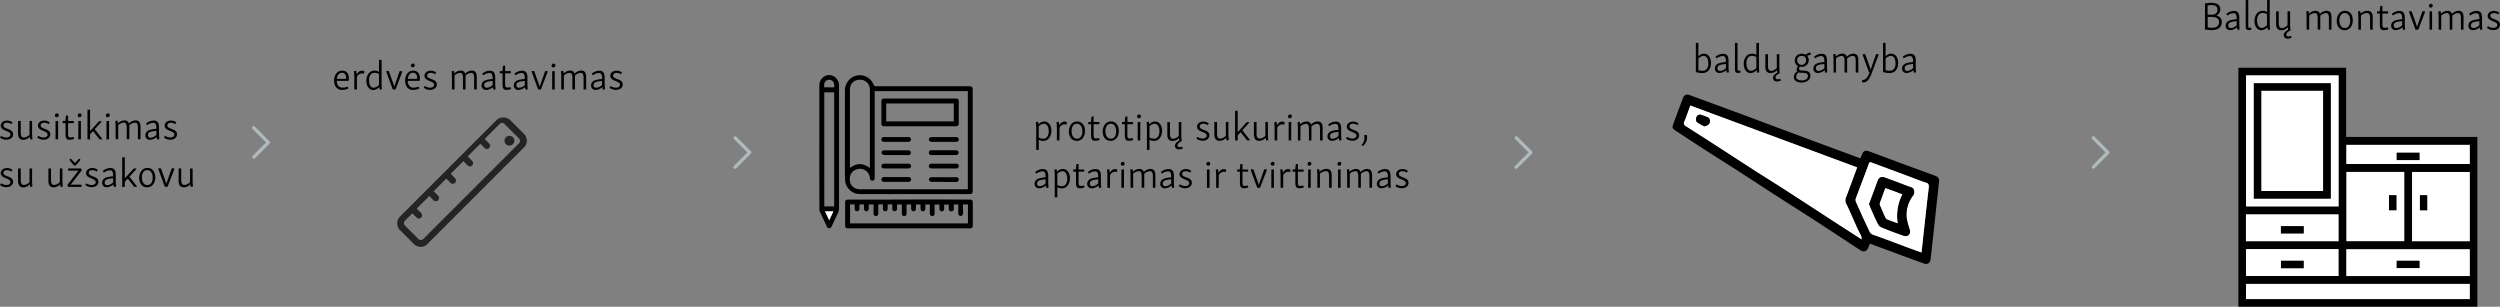 <svg id="Layer_1" data-name="Layer 1" xmlns="http://www.w3.org/2000/svg" viewBox="0 0 1516.82 186.1"><rect x="0" y="0" width="1516.82" height="186.1" fill="#808080" stroke="none"/><defs><style>.cls-1{fill:#fff;}.cls-2{fill:#afbabd;}.cls-3{fill:#262324;}</style></defs><title>prototype</title><path d="M75.81,104.92a5.26,5.26,0,0,1,3.31,1.15l-0.7,1a4.77,4.77,0,0,0-2.62-.84c-1.32,0-2.18.62-2.18,1.61,0,1.15,1.18,1.63,2.45,2.11,1.78,0.65,3.41,1.34,3.41,3.29s-1.68,3.31-4.1,3.31a6.22,6.22,0,0,1-3.84-1.32l0.7-1.08a5.35,5.35,0,0,0,3.1,1.06c1.44,0,2.52-.65,2.52-1.8s-1.42-1.73-2.88-2.33-2.93-1.34-3-3C72,106.1,73.74,104.92,75.81,104.92Z" transform="translate(-71.53 -31.78)"/><path d="M84.11,105.16v7.06c0,2.11.6,3,2,3a5.17,5.17,0,0,0,3.34-1.7v-8.38H91V112c0,1.06,0,1.66.22,4.22l-1.32.19-0.31-1.61a5.43,5.43,0,0,1-3.86,1.85c-2.28,0-3.24-1.46-3.24-3.89v-7.56Z" transform="translate(-71.53 -31.78)"/><path d="M98.39,104.92a5.26,5.26,0,0,1,3.31,1.15l-0.7,1a4.77,4.77,0,0,0-2.62-.84c-1.32,0-2.18.62-2.18,1.61,0,1.15,1.18,1.63,2.45,2.11,1.78,0.65,3.41,1.34,3.41,3.29s-1.68,3.31-4.1,3.31a6.22,6.22,0,0,1-3.84-1.32l0.7-1.08a5.35,5.35,0,0,0,3.1,1.06c1.44,0,2.52-.65,2.52-1.8s-1.42-1.73-2.88-2.33-2.93-1.34-3-3C94.57,106.1,96.33,104.92,98.39,104.92Z" transform="translate(-71.53 -31.78)"/><path d="M106.09,100.6a1,1,0,0,1,1.08,1.1,1.15,1.15,0,0,1-1.2,1.2,1,1,0,0,1-1.1-1.08A1.17,1.17,0,0,1,106.09,100.6Zm0.7,4.56v11.16h-1.56V105.21Z" transform="translate(-71.53 -31.78)"/><path d="M112.84,101.87v3.31h3.46v1.32h-3.46v6.26c0,1.9.31,2.4,1.42,2.4a7.59,7.59,0,0,0,1.85-.29l0.34,1.2a8.28,8.28,0,0,1-2.74.5c-1.73,0-2.42-.86-2.42-3.43v-6.65h-1.7v-1.32h1.61l0.38-3.31h1.27Z" transform="translate(-71.53 -31.78)"/><path d="M119.92,100.6a1,1,0,0,1,1.08,1.1,1.15,1.15,0,0,1-1.2,1.2,1,1,0,0,1-1.1-1.08A1.17,1.17,0,0,1,119.92,100.6Zm0.7,4.56v11.16h-1.56V105.21Z" transform="translate(-71.53 -31.78)"/><path d="M133.26,105.19a2,2,0,0,1-.5.84L129,110.18l4.06,5.21a3,3,0,0,1,.55.94h-1.73l-3.89-5-1.8,1.92v3.12H124.6v-18l1.58,0v12.94l5.47-6h1.61Z" transform="translate(-71.53 -31.78)"/><path d="M137,100.6a1,1,0,0,1,1.08,1.1,1.15,1.15,0,0,1-1.2,1.2,1,1,0,0,1-1.1-1.08A1.17,1.17,0,0,1,137,100.6Zm0.7,4.56v11.16h-1.56V105.21Z" transform="translate(-71.53 -31.78)"/><path d="M142.88,105l0.29,1.63a5.42,5.42,0,0,1,3.86-1.8,2.61,2.61,0,0,1,2.76,1.9,5.51,5.51,0,0,1,4-1.9c2.18,0,3,1.42,3,4v7.46h-1.58v-6.89c0-2.23-.46-3.19-1.85-3.19a5.48,5.48,0,0,0-3.36,1.58c0,0.31,0,.65,0,1v7.46h-1.58v-6.89c0-2.23-.46-3.19-1.82-3.19a5.43,5.43,0,0,0-3.34,1.54v8.54h-1.58v-6.89c0-.84,0-1.82-0.19-4.22Z" transform="translate(-71.53 -31.78)"/><path d="M164.72,104.92c2.33,0,3.29,1.32,3.29,4.25v2.9c0,0.86,0,1.82.19,4.15l-1.32.19-0.31-1.56a6.18,6.18,0,0,1-4,1.73,2.59,2.59,0,0,1-2.83-2.76,3.11,3.11,0,0,1,1.44-2.64c1-.65,2.64-1,5.23-1.25V109.7c0-2.5-.53-3.38-2-3.38a6.65,6.65,0,0,0-3.65,1.42l-0.62-1A7.17,7.17,0,0,1,164.72,104.92Zm1.7,8.69v-2.47c-2.62.24-3.74,0.55-4.34,1a1.84,1.84,0,0,0-.79,1.54,1.48,1.48,0,0,0,1.58,1.66A5.48,5.48,0,0,0,166.43,113.61Z" transform="translate(-71.53 -31.78)"/><path d="M175.26,104.92a5.26,5.26,0,0,1,3.31,1.15l-0.7,1a4.77,4.77,0,0,0-2.62-.84c-1.32,0-2.18.62-2.18,1.61,0,1.15,1.18,1.63,2.45,2.11,1.78,0.65,3.41,1.34,3.41,3.29s-1.68,3.31-4.1,3.31a6.22,6.22,0,0,1-3.84-1.32l0.7-1.08a5.35,5.35,0,0,0,3.1,1.06c1.44,0,2.52-.65,2.52-1.8s-1.42-1.73-2.88-2.33-2.93-1.34-3-3C171.44,106.1,173.2,104.92,175.26,104.92Z" transform="translate(-71.53 -31.78)"/><path d="M75.81,133.72a5.26,5.26,0,0,1,3.31,1.15l-0.7,1a4.77,4.77,0,0,0-2.62-.84c-1.32,0-2.18.62-2.18,1.61,0,1.15,1.18,1.63,2.45,2.11,1.78,0.65,3.41,1.34,3.41,3.29s-1.68,3.31-4.1,3.31a6.22,6.22,0,0,1-3.84-1.32l0.7-1.08a5.35,5.35,0,0,0,3.1,1.06c1.44,0,2.52-.65,2.52-1.8s-1.42-1.73-2.88-2.33-2.93-1.34-3-3C72,134.9,73.74,133.72,75.81,133.72Z" transform="translate(-71.53 -31.78)"/><path d="M84.11,134V141c0,2.11.6,3,2,3a5.17,5.17,0,0,0,3.34-1.7V134H91v6.82c0,1.06,0,1.66.22,4.22l-1.32.19-0.31-1.61a5.43,5.43,0,0,1-3.86,1.85c-2.28,0-3.24-1.46-3.24-3.89V134Z" transform="translate(-71.53 -31.78)"/><path d="M102.49,134V141c0,2.11.6,3,2,3a5.17,5.17,0,0,0,3.34-1.7V134h1.56v6.82c0,1.06,0,1.66.22,4.22l-1.32.19L108,143.61a5.43,5.43,0,0,1-3.86,1.85c-2.28,0-3.24-1.46-3.24-3.89V134Z" transform="translate(-71.53 -31.78)"/><path d="M120.83,134l0.26,1.2-6.7,8.64H121l0,1.3h-8.33l-0.19-1.2,6.65-8.64h-6.26l0-1.3h8Zm-7.25-5.26,0.86-.77,2.54,2.76,2.59-2.76,0.82,0.77-2.83,3.36-1.18.1Z" transform="translate(-71.53 -31.78)"/><path d="M127.57,133.72a5.26,5.26,0,0,1,3.31,1.15l-0.7,1a4.77,4.77,0,0,0-2.62-.84c-1.32,0-2.18.62-2.18,1.61,0,1.15,1.18,1.63,2.45,2.11,1.78,0.65,3.41,1.34,3.41,3.29s-1.68,3.31-4.1,3.31a6.22,6.22,0,0,1-3.84-1.32L124,143a5.35,5.35,0,0,0,3.1,1.06c1.44,0,2.52-.65,2.52-1.8s-1.42-1.73-2.88-2.33-2.93-1.34-3-3C123.76,134.9,125.51,133.72,127.57,133.72Z" transform="translate(-71.53 -31.78)"/><path d="M138.47,133.72c2.33,0,3.29,1.32,3.29,4.25v2.9c0,0.86,0,1.82.19,4.15l-1.32.19-0.31-1.56a6.18,6.18,0,0,1-4,1.73,2.59,2.59,0,0,1-2.83-2.76,3.11,3.11,0,0,1,1.44-2.64c1-.65,2.64-1,5.23-1.25V138.5c0-2.5-.53-3.38-2-3.38a6.65,6.65,0,0,0-3.65,1.42l-0.62-1A7.17,7.17,0,0,1,138.47,133.72Zm1.7,8.69v-2.47c-2.62.24-3.74,0.55-4.34,1a1.84,1.84,0,0,0-.79,1.54,1.48,1.48,0,0,0,1.58,1.66A5.48,5.48,0,0,0,140.17,142.41Z" transform="translate(-71.53 -31.78)"/><path d="M154.33,134a2,2,0,0,1-.5.84L150.06,139l4.06,5.21a3,3,0,0,1,.55.94h-1.73l-3.89-5-1.8,1.92v3.12h-1.58v-18l1.58,0V140l5.47-6h1.61Z" transform="translate(-71.53 -31.78)"/><path d="M161,133.65c3,0,4.75,2.45,4.75,5.76,0,2.9-1.54,6-5,6-3,0-4.78-2.42-4.78-5.76C156,136.84,157.62,133.65,161,133.65ZM160.88,135a2.89,2.89,0,0,0-2.06.77,5.29,5.29,0,0,0-1.18,3.67c0,2.66,1.13,4.61,3.31,4.61a2.77,2.77,0,0,0,2.06-.82,5.19,5.19,0,0,0,1.15-3.65C164.17,137,163,135,160.88,135Z" transform="translate(-71.53 -31.78)"/><path d="M177.25,134a2.45,2.45,0,0,1-.19,1L173.2,145.1l-1.66,0-3.74-10.2a2.63,2.63,0,0,1-.19-1h1.56l2.59,7.34c0.22,0.62.43,1.3,0.6,2h0.1l3.29-9.34h1.51Z" transform="translate(-71.53 -31.78)"/><path d="M181.5,134V141c0,2.11.6,3,2,3a5.17,5.17,0,0,0,3.34-1.7V134h1.56v6.82c0,1.06,0,1.66.22,4.22l-1.32.19L187,143.61a5.43,5.43,0,0,1-3.86,1.85c-2.28,0-3.24-1.46-3.24-3.89V134Z" transform="translate(-71.53 -31.78)"/><path d="M626.18,149.52q-16.31,0-32.62,0a9,9,0,0,1-9.3-8.75c-0.19-5-.11-10-0.11-15q0-19.4,0-38.8a9.42,9.42,0,0,1,6.28-9.14A9,9,0,0,1,601.5,83a1.55,1.55,0,0,0,1.75,1.12q28.13,0,56.27,0c1.75,0,2.18.43,2.18,2.14q0,30.5,0,61c0,1.91-.34,2.27-2.22,2.27h-33.3ZM602.24,87.09c0,0.43,0,.75,0,1.07q0,25.67,0,51.33c0,1.18-.46,1.82-1.34,1.89s-1.45-.49-1.59-1.65a6,6,0,0,0-8-5.19c-3,.89-4.63,3.66-4.1,7.14,0.45,3,2.83,4.92,6.17,4.93h64.36c0.34,0,.67,0,1,0V87.09H602.24Zm-2.91,46.68v-1.28q0-15.48,0-31c0-5,0-10.1,0-15.15a5.92,5.92,0,0,0-6.12-6.18c-3.61,0-6,2.47-6,6.18q0,23.16,0,46.31c0,0.3,0,.6.06,1C591.3,130.56,595.28,130.6,599.34,133.77Z" transform="translate(-71.53 -31.78)"/><path d="M623,152.82h19.86q8.58,0,17.16.06c1.26,0,1.72.49,1.73,1.78q0,6.95,0,13.89c0,1.28-.53,1.78-1.84,1.78H586.18c-1.41,0-1.9-.49-1.9-1.92q0-6.75,0-13.51c0-1.58.42-2,2-2H601l19.08-.06H623Zm15.63,3c0,0.31-.06.56-0.06,0.81,0,1.58,0,3.15,0,4.73a1.4,1.4,0,0,1-1.41,1.51,1.46,1.46,0,0,1-1.48-1.47c0-.35,0-0.71,0-1.06q0-2.25,0-4.5h-2.74c0,0.84,0,1.61,0,2.38a1.5,1.5,0,0,1-1.5,1.74,1.44,1.44,0,0,1-1.4-1.71c0-.79,0-1.59,0-2.42h-2.78c0,0.83,0,1.59,0,2.36,0,1.16-.53,1.77-1.46,1.76s-1.44-.64-1.46-1.77c0-.79,0-1.57,0-2.36h-2.76c0,0.4,0,.74,0,1.09,0,1.51,0,3,0,4.54a1.33,1.33,0,0,1-1.12,1.38,1.3,1.3,0,0,1-1.59-.76,2.85,2.85,0,0,1-.18-1.12c0-1.7,0-3.39,0-5.1h-2.9c0,0.84,0,1.61,0,2.38a1.47,1.47,0,1,1-2.9,0c0-.8,0-1.59,0-2.42H610.1c0,0.89,0,1.72,0,2.55a1.45,1.45,0,0,1-1.46,1.58,1.41,1.41,0,0,1-1.44-1.58c0-.83,0-1.66,0-2.55H604.4c0,0.39,0,.73,0,1.07,0,1.51,0,3,0,4.54a1.38,1.38,0,0,1-1.38,1.43,1.45,1.45,0,0,1-1.49-1.35,9.31,9.31,0,0,1,0-1.06c0-1.53,0-3.07,0-4.61h-2.91c0,0.88,0,1.68,0,2.48a1.43,1.43,0,0,1-1.39,1.62,1.46,1.46,0,0,1-1.5-1.62c0-.83,0-1.65,0-2.49h-2.74c0,0.9,0,1.73,0,2.56a1.45,1.45,0,0,1-1.48,1.56,1.42,1.42,0,0,1-1.42-1.59c0-.83,0-1.65,0-2.54h-2.8v11.5h71.52V155.84h-3c0,0.39,0,.74,0,1.08,0,1.51.07,3,0,4.53a1.83,1.83,0,0,1-.91,1.29,1.74,1.74,0,0,1-1.47-.29,1.83,1.83,0,0,1-.47-1.28c-0.05-1.76,0-3.52,0-5.32h-2.74c0,0.89,0,1.72,0,2.55A1.45,1.45,0,0,1,648.6,160a1.41,1.41,0,0,1-1.43-1.58c0-.83,0-1.66,0-2.52h-2.79c0,0.86,0,1.62,0,2.39A1.45,1.45,0,0,1,643,160a1.5,1.5,0,0,1-1.49-1.74c0-.79,0-1.58,0-2.39h-2.84Z" transform="translate(-71.53 -31.78)"/><path d="M568.65,121.11q0-18.77,0-37.53a6.34,6.34,0,0,1,4.59-6.09c3.59-1,7.34,2.13,7.35,6.13,0,7.36,0,14.73,0,22.09q0,26.39,0,52.77a5.09,5.09,0,0,1-.44,2c-1.29,2.87-2.66,5.7-4,8.55a1.68,1.68,0,0,1-1.54,1.25,1.7,1.7,0,0,1-1.51-1.28c-1.35-2.91-2.74-5.81-4.07-8.73a4.14,4.14,0,0,1-.35-1.66Q568.64,139.88,568.65,121.11Zm3-33.31V157h6V87.8h-6Zm6.05-3c0-1.64.1-3.21-1.42-4.14a3.05,3.05,0,0,0-3.46.1c-1.46,1-1.25,2.52-1.2,4h6.08ZM572.08,160l2.54,5.4,2.54-5.4h-5.08Z" transform="translate(-71.53 -31.78)"/><path class="cls-1" d="M572.08,160h5.08l-2.54,5.4Z" transform="translate(-71.53 -31.78)"/><path d="M629.78,91.55h21.33c1.78,0,2.14.38,2.13,2.14,0,4.21,0,8.43,0,12.64,0,1.64-.41,2.05-2,2.05H608.74c-0.29,0-.58,0-0.87,0a1.43,1.43,0,0,1-1.56-1.56q0-6.85,0-13.7c0-1.1.59-1.56,1.85-1.56h21.62Zm-20.55,13.87h41V94.54h-41v10.88Z" transform="translate(-71.53 -31.78)"/><path d="M644.14,125.85c-2.44,0-4.88,0-7.33,0a1.49,1.49,0,0,1-1.72-1.6,1.47,1.47,0,0,1,1.63-1.31c5,0,10,0,14.94,0a1.45,1.45,0,1,1,0,2.9C649.15,125.86,646.64,125.85,644.14,125.85Z" transform="translate(-71.53 -31.78)"/><path d="M615.32,125.85c-2.44,0-4.88,0-7.32,0a2.2,2.2,0,0,1-1.48-.81,1.51,1.51,0,0,1,.08-1.39,1.78,1.78,0,0,1,1.28-.65c4.95,0,9.89,0,14.84,0a1.45,1.45,0,1,1,0,2.9C620.27,125.87,617.79,125.85,615.32,125.85Z" transform="translate(-71.53 -31.78)"/><path d="M644.11,142.14c-2.44,0-4.89,0-7.33,0a2.2,2.2,0,0,1-1.48-.81,1.51,1.51,0,0,1,.07-1.39,1.77,1.77,0,0,1,1.28-.64c5,0,10,0,14.95,0a1.46,1.46,0,1,1,0,2.9c-2.51,0-5,0-7.52,0h0Z" transform="translate(-71.53 -31.78)"/><path d="M644.15,117.84h-7.23c-1.14,0-1.8-.52-1.83-1.39s0.66-1.51,1.83-1.51h14.56c1.14,0,1.76.53,1.77,1.45s-0.62,1.44-1.76,1.45h-7.33Z" transform="translate(-71.53 -31.78)"/><path d="M644.23,131.09h7.23c1.16,0,1.77.5,1.77,1.43a1.48,1.48,0,0,1-1.76,1.47H636.92c-1.16,0-1.87-.6-1.84-1.51s0.69-1.4,1.83-1.4h7.33Z" transform="translate(-71.53 -31.78)"/><path d="M615.33,139.23h7.23c1.14,0,1.76.53,1.75,1.45a1.5,1.5,0,0,1-1.78,1.45H608.07a1.51,1.51,0,0,1-1.76-1.48c0-.88.67-1.42,1.8-1.42h7.23Z" transform="translate(-71.53 -31.78)"/><path d="M615.37,117.84H608a1.47,1.47,0,1,1,0-2.9h14.55a1.47,1.47,0,1,1,0,2.9h-7.23Z" transform="translate(-71.53 -31.78)"/><path d="M615.26,131.09h7.23c1.18,0,1.79.48,1.81,1.39S623.68,134,622.5,134H608.14c-1.17,0-1.86-.59-1.83-1.51s0.68-1.39,1.83-1.39h7.13Z" transform="translate(-71.53 -31.78)"/><path d="M701.32,105.65l0.29,1.56a4.86,4.86,0,0,1,3.53-1.73c2.59,0,4.3,2.42,4.3,5.59,0,3-1.58,6.22-5,6.22a4.68,4.68,0,0,1-2.64-.77v6.19h-1.58V110.09c0-.86,0-1.9-0.19-4.25Zm5.26,9.5a5.31,5.31,0,0,0,1.22-3.79c0-2.5-1-4.49-2.9-4.49a4.79,4.79,0,0,0-3.12,1.51v6.86a5.2,5.2,0,0,0,2.57.67A3,3,0,0,0,706.58,115.15Z" transform="translate(-71.53 -31.78)"/><path d="M713.9,105.65l0.36,2.16c0.79-1.44,1.82-2.26,3.12-2.26a3.05,3.05,0,0,1,1.51.41l-0.34,1.44a3.81,3.81,0,0,0-1.27-.19,3.41,3.41,0,0,0-2.93,2.18V117h-1.58v-6.89c0-.84,0-1.87-0.22-4.22Z" transform="translate(-71.53 -31.78)"/><path d="M725.08,105.48c3,0,4.75,2.45,4.75,5.76,0,2.9-1.54,6-5,6-3,0-4.78-2.42-4.78-5.76C720.09,108.67,721.67,105.48,725.08,105.48Zm-0.14,1.39a2.88,2.88,0,0,0-2.06.77,5.29,5.29,0,0,0-1.18,3.67c0,2.66,1.13,4.61,3.31,4.61a2.77,2.77,0,0,0,2.06-.82,5.19,5.19,0,0,0,1.15-3.65C728.23,108.82,727.1,106.87,724.94,106.87Z" transform="translate(-71.53 -31.78)"/><path d="M735.07,102.51v3.31h3.46v1.32h-3.46v6.26c0,1.9.31,2.4,1.42,2.4a7.58,7.58,0,0,0,1.85-.29l0.34,1.2a8.28,8.28,0,0,1-2.74.5c-1.73,0-2.42-.86-2.42-3.43v-6.65H731.8v-1.32h1.61l0.38-3.31h1.27Z" transform="translate(-71.53 -31.78)"/><path d="M745.6,105.48c3,0,4.75,2.45,4.75,5.76,0,2.9-1.54,6-5,6-3,0-4.78-2.42-4.78-5.76C740.61,108.67,742.19,105.48,745.6,105.48Zm-0.14,1.39a2.88,2.88,0,0,0-2.06.77,5.29,5.29,0,0,0-1.18,3.67c0,2.66,1.13,4.61,3.31,4.61a2.77,2.77,0,0,0,2.06-.82,5.19,5.19,0,0,0,1.15-3.65C748.75,108.82,747.62,106.87,745.46,106.87Z" transform="translate(-71.53 -31.78)"/><path d="M755.58,102.51v3.31H759v1.32h-3.46v6.26c0,1.9.31,2.4,1.42,2.4a7.58,7.58,0,0,0,1.85-.29l0.34,1.2a8.28,8.28,0,0,1-2.74.5c-1.73,0-2.42-.86-2.42-3.43v-6.65h-1.71v-1.32h1.61l0.38-3.31h1.27Z" transform="translate(-71.53 -31.78)"/><path d="M762.67,101.23a1,1,0,0,1,1.08,1.1,1.15,1.15,0,0,1-1.2,1.2,1,1,0,0,1-1.1-1.08A1.17,1.17,0,0,1,762.67,101.23Zm0.7,4.56V117H761.8V105.84Z" transform="translate(-71.53 -31.78)"/><path d="M768.5,105.65l0.29,1.56a4.86,4.86,0,0,1,3.53-1.73c2.59,0,4.3,2.42,4.3,5.59,0,3-1.58,6.22-5,6.22a4.68,4.68,0,0,1-2.64-.77v6.19h-1.58V110.09c0-.86,0-1.9-0.19-4.25Zm5.26,9.5a5.31,5.31,0,0,0,1.22-3.79c0-2.5-1-4.49-2.9-4.49a4.79,4.79,0,0,0-3.12,1.51v6.86a5.2,5.2,0,0,0,2.57.67A3,3,0,0,0,773.75,115.15Z" transform="translate(-71.53 -31.78)"/><path d="M781.38,105.82v7c0,2.14.6,3.12,2,3.12,1.1,0,2.09-.55,3.34-1.73v-8.35h1.56v6.82c0,1.06,0,2.57.22,4.75-1.68.79-2.52,1.66-2.52,2.5a1.12,1.12,0,0,0,1.3,1.15,4.08,4.08,0,0,0,1.54-.36l0.38,1.13a5.57,5.57,0,0,1-2.3.55,2.21,2.21,0,0,1-2.5-2.16c0-1.22,1.08-2.3,2.67-3.22l-0.24-1.51a5.2,5.2,0,0,1-3.79,1.82c-2.33,0-3.26-1.46-3.26-3.89v-7.58h1.58Z" transform="translate(-71.53 -31.78)"/><path d="M801.64,105.55a5.26,5.26,0,0,1,3.31,1.15l-0.7,1a4.77,4.77,0,0,0-2.62-.84c-1.32,0-2.19.62-2.19,1.61,0,1.15,1.18,1.63,2.45,2.11,1.78,0.65,3.41,1.34,3.41,3.29s-1.68,3.31-4.1,3.31a6.23,6.23,0,0,1-3.84-1.32l0.7-1.08a5.35,5.35,0,0,0,3.1,1.06c1.44,0,2.52-.65,2.52-1.8s-1.42-1.73-2.88-2.33-2.93-1.34-3-3C797.82,106.73,799.58,105.55,801.64,105.55Z" transform="translate(-71.53 -31.78)"/><path d="M809.94,105.79v7.06c0,2.11.6,3,2,3a5.17,5.17,0,0,0,3.34-1.7v-8.38h1.56v6.82c0,1.06,0,1.66.21,4.22l-1.32.19-0.31-1.61a5.43,5.43,0,0,1-3.86,1.85c-2.28,0-3.24-1.46-3.24-3.89v-7.56Z" transform="translate(-71.53 -31.78)"/><path d="M829.55,105.82a2,2,0,0,1-.5.84l-3.77,4.15,4.06,5.21a3,3,0,0,1,.55.94h-1.73l-3.89-5-1.8,1.92V117h-1.58V99l1.58,0v12.94l5.47-6h1.61Z" transform="translate(-71.53 -31.78)"/><path d="M833.92,105.79v7.06c0,2.11.6,3,2,3a5.17,5.17,0,0,0,3.34-1.7v-8.38h1.56v6.82c0,1.06,0,1.66.22,4.22l-1.32.19-0.31-1.61a5.43,5.43,0,0,1-3.86,1.85c-2.28,0-3.24-1.46-3.24-3.89v-7.56Z" transform="translate(-71.53 -31.78)"/><path d="M846,105.65l0.36,2.16c0.79-1.44,1.82-2.26,3.12-2.26A3.05,3.05,0,0,1,851,106l-0.34,1.44a3.81,3.81,0,0,0-1.27-.19,3.41,3.41,0,0,0-2.93,2.18V117h-1.58v-6.89c0-.84,0-1.87-0.21-4.22Z" transform="translate(-71.53 -31.78)"/><path d="M854.25,101.23a1,1,0,0,1,1.08,1.1,1.15,1.15,0,0,1-1.2,1.2,1,1,0,0,1-1.1-1.08A1.17,1.17,0,0,1,854.25,101.23Zm0.7,4.56V117h-1.56V105.84Z" transform="translate(-71.53 -31.78)"/><path d="M860.1,105.65l0.29,1.63a5.42,5.42,0,0,1,3.86-1.8,2.61,2.61,0,0,1,2.76,1.9,5.52,5.52,0,0,1,4-1.9c2.18,0,3,1.42,3,4V117h-1.58v-6.89c0-2.23-.46-3.19-1.85-3.19a5.48,5.48,0,0,0-3.36,1.58c0,0.31,0,.65,0,1V117H865.7v-6.89c0-2.23-.46-3.19-1.82-3.19a5.43,5.43,0,0,0-3.34,1.54V117H859v-6.89c0-.84,0-1.82-0.19-4.22Z" transform="translate(-71.53 -31.78)"/><path d="M881.94,105.55c2.33,0,3.29,1.32,3.29,4.25v2.9c0,0.86,0,1.82.19,4.15l-1.32.19-0.31-1.56a6.18,6.18,0,0,1-4,1.73,2.59,2.59,0,0,1-2.83-2.76,3.11,3.11,0,0,1,1.44-2.64c1-.65,2.64-1,5.23-1.25v-0.24c0-2.5-.53-3.38-2-3.38a6.64,6.64,0,0,0-3.65,1.42l-0.62-1A7.18,7.18,0,0,1,881.94,105.55Zm1.7,8.69v-2.47c-2.62.24-3.74,0.55-4.34,1a1.83,1.83,0,0,0-.79,1.54,1.48,1.48,0,0,0,1.58,1.66A5.48,5.48,0,0,0,883.65,114.24Z" transform="translate(-71.53 -31.78)"/><path d="M892.48,105.55a5.26,5.26,0,0,1,3.31,1.15l-0.7,1a4.77,4.77,0,0,0-2.62-.84c-1.32,0-2.18.62-2.18,1.61,0,1.15,1.18,1.63,2.45,2.11,1.78,0.65,3.41,1.34,3.41,3.29s-1.68,3.31-4.1,3.31a6.22,6.22,0,0,1-3.84-1.32l0.7-1.08a5.35,5.35,0,0,0,3.1,1.06c1.44,0,2.52-.65,2.52-1.8s-1.42-1.73-2.88-2.33-2.93-1.34-3-3C888.66,106.73,890.41,105.55,892.48,105.55Z" transform="translate(-71.53 -31.78)"/><path d="M900.76,113.59a7.83,7.83,0,0,1,.19,1.68,6.16,6.16,0,0,1-2.66,5.11l-0.7-.62a5.94,5.94,0,0,0,1.78-4.39,13.26,13.26,0,0,0-.12-1.66Z" transform="translate(-71.53 -31.78)"/><path d="M704.23,134.35c2.33,0,3.29,1.32,3.29,4.25v2.9c0,0.86,0,1.82.19,4.15l-1.32.19-0.31-1.56a6.18,6.18,0,0,1-4,1.73,2.59,2.59,0,0,1-2.83-2.76,3.11,3.11,0,0,1,1.44-2.64c1-.65,2.64-1,5.23-1.25v-0.24c0-2.5-.53-3.38-2-3.38a6.64,6.64,0,0,0-3.65,1.42l-0.62-1A7.18,7.18,0,0,1,704.23,134.35Zm1.7,8.69v-2.47c-2.62.24-3.74,0.55-4.34,1a1.83,1.83,0,0,0-.79,1.54,1.48,1.48,0,0,0,1.58,1.66A5.48,5.48,0,0,0,705.93,143Z" transform="translate(-71.53 -31.78)"/><path d="M712.58,134.45l0.29,1.56a4.86,4.86,0,0,1,3.53-1.73c2.59,0,4.3,2.42,4.3,5.59,0,3-1.58,6.22-5,6.22a4.68,4.68,0,0,1-2.64-.77v6.19h-1.58V138.89c0-.86,0-1.9-0.19-4.25Zm5.26,9.5a5.31,5.31,0,0,0,1.22-3.79c0-2.5-1-4.49-2.9-4.49a4.79,4.79,0,0,0-3.12,1.51v6.86a5.2,5.2,0,0,0,2.57.67A3,3,0,0,0,717.83,144Z" transform="translate(-71.53 -31.78)"/><path d="M725.92,131.31v3.31h3.46v1.32h-3.46v6.26c0,1.9.31,2.4,1.42,2.4a7.58,7.58,0,0,0,1.85-.29l0.34,1.2a8.28,8.28,0,0,1-2.74.5c-1.73,0-2.42-.86-2.42-3.43v-6.65h-1.7v-1.32h1.61l0.38-3.31h1.27Z" transform="translate(-71.53 -31.78)"/><path d="M736.19,134.35c2.33,0,3.29,1.32,3.29,4.25v2.9c0,0.86,0,1.82.19,4.15l-1.32.19L738,144.29a6.18,6.18,0,0,1-4,1.73,2.59,2.59,0,0,1-2.83-2.76,3.11,3.11,0,0,1,1.44-2.64c1-.65,2.64-1,5.23-1.25v-0.24c0-2.5-.53-3.38-2-3.38a6.65,6.65,0,0,0-3.65,1.42l-0.62-1A7.17,7.17,0,0,1,736.19,134.35Zm1.7,8.69v-2.47c-2.62.24-3.74,0.55-4.34,1a1.84,1.84,0,0,0-.79,1.54,1.48,1.48,0,0,0,1.58,1.66A5.48,5.48,0,0,0,737.9,143Z" transform="translate(-71.53 -31.78)"/><path d="M744.54,134.45l0.36,2.16c0.79-1.44,1.82-2.26,3.12-2.26a3,3,0,0,1,1.51.41l-0.34,1.44a3.8,3.8,0,0,0-1.27-.19,3.41,3.41,0,0,0-2.93,2.18v7.56h-1.58v-6.89c0-.84,0-1.87-0.22-4.22Z" transform="translate(-71.53 -31.78)"/><path d="M752.78,130a1,1,0,0,1,1.08,1.1,1.15,1.15,0,0,1-1.2,1.2,1,1,0,0,1-1.1-1.08A1.17,1.17,0,0,1,752.78,130Zm0.7,4.56v11.16h-1.56V134.64Z" transform="translate(-71.53 -31.78)"/><path d="M758.63,134.45l0.29,1.63a5.42,5.42,0,0,1,3.86-1.8,2.61,2.61,0,0,1,2.76,1.9,5.52,5.52,0,0,1,4-1.9c2.18,0,3,1.42,3,4v7.46H771v-6.89c0-2.23-.46-3.19-1.85-3.19a5.48,5.48,0,0,0-3.36,1.58c0,0.31,0,.65,0,1v7.46h-1.58v-6.89c0-2.23-.46-3.19-1.82-3.19a5.43,5.43,0,0,0-3.34,1.54v8.54h-1.58v-6.89c0-.84,0-1.82-0.19-4.22Z" transform="translate(-71.53 -31.78)"/><path d="M780.47,134.35c2.33,0,3.29,1.32,3.29,4.25v2.9c0,0.86,0,1.82.19,4.15l-1.32.19-0.31-1.56a6.18,6.18,0,0,1-4,1.73,2.59,2.59,0,0,1-2.83-2.76,3.11,3.11,0,0,1,1.44-2.64c1-.65,2.64-1,5.23-1.25v-0.24c0-2.5-.53-3.38-2-3.38a6.65,6.65,0,0,0-3.65,1.42l-0.62-1A7.17,7.17,0,0,1,780.47,134.35Zm1.7,8.69v-2.47c-2.62.24-3.74,0.55-4.34,1a1.84,1.84,0,0,0-.79,1.54,1.48,1.48,0,0,0,1.58,1.66A5.48,5.48,0,0,0,782.18,143Z" transform="translate(-71.53 -31.78)"/><path d="M791,134.35a5.26,5.26,0,0,1,3.31,1.15l-0.7,1a4.77,4.77,0,0,0-2.62-.84c-1.32,0-2.18.62-2.18,1.61,0,1.15,1.18,1.63,2.45,2.11,1.78,0.65,3.41,1.34,3.41,3.29S793,146,790.58,146a6.22,6.22,0,0,1-3.84-1.32l0.7-1.08a5.35,5.35,0,0,0,3.1,1.06c1.44,0,2.52-.65,2.52-1.8s-1.42-1.73-2.88-2.33-2.93-1.34-3-3C787.19,135.53,788.94,134.35,791,134.35Z" transform="translate(-71.53 -31.78)"/><path d="M804.69,130a1,1,0,0,1,1.08,1.1,1.15,1.15,0,0,1-1.2,1.2,1,1,0,0,1-1.1-1.08A1.17,1.17,0,0,1,804.69,130Zm0.7,4.56v11.16h-1.56V134.64Z" transform="translate(-71.53 -31.78)"/><path d="M810.52,134.45l0.36,2.16c0.79-1.44,1.82-2.26,3.12-2.26a3,3,0,0,1,1.51.41l-0.34,1.44a3.8,3.8,0,0,0-1.27-.19,3.41,3.41,0,0,0-2.93,2.18v7.56h-1.58v-6.89c0-.84,0-1.87-0.22-4.22Z" transform="translate(-71.53 -31.78)"/><path d="M825.38,131.31v3.31h3.46v1.32h-3.46v6.26c0,1.9.31,2.4,1.42,2.4a7.59,7.59,0,0,0,1.85-.29l0.34,1.2a8.28,8.28,0,0,1-2.74.5c-1.73,0-2.42-.86-2.42-3.43v-6.65h-1.7v-1.32h1.61l0.38-3.31h1.27Z" transform="translate(-71.53 -31.78)"/><path d="M840.09,134.62a2.46,2.46,0,0,1-.19,1L836,145.73l-1.66,0-3.74-10.2a2.65,2.65,0,0,1-.19-1H832l2.59,7.34c0.22,0.62.43,1.3,0.6,2h0.1l3.29-9.34h1.51Z" transform="translate(-71.53 -31.78)"/><path d="M843.74,130a1,1,0,0,1,1.08,1.1,1.15,1.15,0,0,1-1.2,1.2,1,1,0,0,1-1.1-1.08A1.17,1.17,0,0,1,843.74,130Zm0.7,4.56v11.16h-1.56V134.64Z" transform="translate(-71.53 -31.78)"/><path d="M849.57,134.45l0.36,2.16c0.79-1.44,1.82-2.26,3.12-2.26a3,3,0,0,1,1.51.41l-0.34,1.44A3.8,3.8,0,0,0,853,136a3.41,3.41,0,0,0-2.93,2.18v7.56h-1.58v-6.89c0-.84,0-1.87-0.22-4.22Z" transform="translate(-71.53 -31.78)"/><path d="M859,131.31v3.31h3.46v1.32H859v6.26c0,1.9.31,2.4,1.42,2.4a7.59,7.59,0,0,0,1.85-.29l0.34,1.2a8.28,8.28,0,0,1-2.74.5c-1.73,0-2.42-.86-2.42-3.43v-6.65h-1.7v-1.32h1.61l0.38-3.31H859Z" transform="translate(-71.53 -31.78)"/><path d="M866.08,130a1,1,0,0,1,1.08,1.1,1.15,1.15,0,0,1-1.2,1.2,1,1,0,0,1-1.1-1.08A1.17,1.17,0,0,1,866.08,130Zm0.7,4.56v11.16h-1.56V134.64Z" transform="translate(-71.53 -31.78)"/><path d="M871.91,134.45L872.2,136a5.89,5.89,0,0,1,4.06-1.75c2.45,0,3.24,1.44,3.24,3.89v7.58h-1.58v-7c0-2.09-.41-3.12-2-3.12a5.63,5.63,0,0,0-3.55,1.54v8.54h-1.58v-6.89c0-.84,0-1.94-0.21-4.22Z" transform="translate(-71.53 -31.78)"/><path d="M884.22,130a1,1,0,0,1,1.08,1.1,1.15,1.15,0,0,1-1.2,1.2,1,1,0,0,1-1.1-1.08A1.17,1.17,0,0,1,884.22,130Zm0.7,4.56v11.16h-1.56V134.64Z" transform="translate(-71.53 -31.78)"/><path d="M890.08,134.45l0.29,1.63a5.42,5.42,0,0,1,3.87-1.8,2.61,2.61,0,0,1,2.76,1.9,5.51,5.51,0,0,1,4-1.9c2.18,0,3,1.42,3,4v7.46h-1.58v-6.89c0-2.23-.46-3.19-1.85-3.19a5.48,5.48,0,0,0-3.36,1.58c0,0.31,0,.65,0,1v7.46h-1.58v-6.89c0-2.23-.46-3.19-1.82-3.19a5.43,5.43,0,0,0-3.34,1.54v8.54h-1.58v-6.89c0-.84,0-1.82-0.19-4.22Z" transform="translate(-71.53 -31.78)"/><path d="M911.92,134.35c2.33,0,3.29,1.32,3.29,4.25v2.9c0,0.86,0,1.82.19,4.15l-1.32.19-0.31-1.56a6.18,6.18,0,0,1-4,1.73,2.59,2.59,0,0,1-2.83-2.76,3.11,3.11,0,0,1,1.44-2.64c1-.65,2.64-1,5.23-1.25v-0.24c0-2.5-.53-3.38-2-3.38a6.64,6.64,0,0,0-3.65,1.42l-0.62-1A7.18,7.18,0,0,1,911.92,134.35Zm1.7,8.69v-2.47c-2.62.24-3.74,0.55-4.34,1a1.83,1.83,0,0,0-.79,1.54,1.48,1.48,0,0,0,1.58,1.66A5.48,5.48,0,0,0,913.62,143Z" transform="translate(-71.53 -31.78)"/><path d="M922.45,134.35a5.26,5.26,0,0,1,3.31,1.15l-0.7,1a4.77,4.77,0,0,0-2.62-.84c-1.32,0-2.18.62-2.18,1.61,0,1.15,1.18,1.63,2.45,2.11,1.78,0.65,3.41,1.34,3.41,3.29S924.45,146,922,146a6.22,6.22,0,0,1-3.84-1.32l0.7-1.08a5.35,5.35,0,0,0,3.1,1.06c1.44,0,2.52-.65,2.52-1.8s-1.42-1.73-2.88-2.33-2.93-1.34-3-3C918.64,135.53,920.39,134.35,922.45,134.35Z" transform="translate(-71.53 -31.78)"/><path d="M1102,57.77V66a4.46,4.46,0,0,1,3.34-1.66c2.81,0,4.3,2.52,4.3,5.76,0,3-1.54,6-5.26,6a12.76,12.76,0,0,1-3.94-.62V57.82Zm4.7,16.23a4.77,4.77,0,0,0,1.3-3.77c0-2.71-1-4.54-2.88-4.54a4.71,4.71,0,0,0-3.12,1.63v7.06a9.86,9.86,0,0,0,2.5.31A3.19,3.19,0,0,0,1106.71,74Z" transform="translate(-71.53 -31.78)"/><path d="M1117,64.4c2.33,0,3.29,1.32,3.29,4.25v2.9c0,0.86,0,1.82.19,4.15l-1.32.19-0.31-1.56a6.18,6.18,0,0,1-4,1.73A2.59,2.59,0,0,1,1112,73.3a3.11,3.11,0,0,1,1.44-2.64c1-.65,2.64-1,5.23-1.25V69.17c0-2.5-.53-3.38-2-3.38a6.64,6.64,0,0,0-3.65,1.42l-0.62-1A7.17,7.17,0,0,1,1117,64.4Zm1.7,8.69V70.61c-2.62.24-3.74,0.55-4.34,1a1.84,1.84,0,0,0-.79,1.54,1.48,1.48,0,0,0,1.58,1.66A5.48,5.48,0,0,0,1118.71,73.09Z" transform="translate(-71.53 -31.78)"/><path d="M1125.74,57.77V73.59c0,0.77.22,1.08,0.72,1.08a2.84,2.84,0,0,0,.89-0.17l0.36,1.2a4.55,4.55,0,0,1-1.73.36c-1.15,0-1.8-.7-1.8-2V57.82Z" transform="translate(-71.53 -31.78)"/><path d="M1134.57,64.33a4.65,4.65,0,0,1,2.59.79v-7.3l1.58,0V71.86c0,0.77,0,1.68.19,3.84l-1.32.19-0.31-1.63a5,5,0,0,1-3.62,1.87c-2.45,0-4.18-2.4-4.18-5.57C1129.51,67.57,1131,64.33,1134.57,64.33Zm2.59,8.69v-6.6a4.81,4.81,0,0,0-2.59-.72,3,3,0,0,0-2.21.77,5.22,5.22,0,0,0-1.22,3.77c0,2.57,1,4.51,2.81,4.51A5,5,0,0,0,1137.16,73Z" transform="translate(-71.53 -31.78)"/><path d="M1144.22,64.66v7c0,2.14.6,3.12,2,3.12,1.1,0,2.09-.55,3.34-1.73V64.66h1.56v6.82c0,1.06,0,2.57.22,4.75-1.68.79-2.52,1.66-2.52,2.5a1.12,1.12,0,0,0,1.3,1.15,4.08,4.08,0,0,0,1.54-.36l0.38,1.13a5.57,5.57,0,0,1-2.3.55,2.21,2.21,0,0,1-2.5-2.16c0-1.22,1.08-2.3,2.67-3.22l-0.24-1.51a5.2,5.2,0,0,1-3.79,1.82c-2.33,0-3.26-1.46-3.26-3.89V64.66h1.58Z" transform="translate(-71.53 -31.78)"/><path d="M1162.53,71.91a3.57,3.57,0,0,1-2.06-3.41,4,4,0,0,1,4.3-4.1,4.56,4.56,0,0,1,2.35.6,4.16,4.16,0,0,1,2.93-1.3l0.07,1.37a7.15,7.15,0,0,0-2.18.58,3.84,3.84,0,0,1,1,2.66,4,4,0,0,1-4.32,4,5,5,0,0,1-1.06-.1,2,2,0,0,0-.5,1.22c0,1,.94,1.13,2.45,1.15,2.67,0,4.44.84,4.44,3.1,0,2.64-2.45,4.18-5.45,4.18-2.69,0-4.63-1.25-4.61-3.38A4.07,4.07,0,0,1,1162,75.1a1.64,1.64,0,0,1-.38-1.13A3,3,0,0,1,1162.53,71.91Zm5.09,7.8a2.32,2.32,0,0,0,.82-1.8c0-1.66-1.46-1.92-3.53-1.94a6.91,6.91,0,0,1-2-.24,3.11,3.11,0,0,0-1.58,2.59c0,1.51,1.32,2.26,3.36,2.26A4.49,4.49,0,0,0,1167.62,79.71Zm-3-14a2.49,2.49,0,0,0-2.69,2.66,2.71,2.71,0,0,0,5.42.1A2.5,2.5,0,0,0,1164.67,65.67Z" transform="translate(-71.53 -31.78)"/><path d="M1176.74,64.4c2.33,0,3.29,1.32,3.29,4.25v2.9c0,0.86,0,1.82.19,4.15l-1.32.19-0.31-1.56a6.18,6.18,0,0,1-4,1.73,2.59,2.59,0,0,1-2.83-2.76,3.11,3.11,0,0,1,1.44-2.64c1-.65,2.64-1,5.23-1.25V69.17c0-2.5-.53-3.38-2-3.38a6.64,6.64,0,0,0-3.65,1.42l-0.62-1A7.17,7.17,0,0,1,1176.74,64.4Zm1.7,8.69V70.61c-2.62.24-3.74,0.55-4.34,1a1.84,1.84,0,0,0-.79,1.54,1.48,1.48,0,0,0,1.58,1.66A5.48,5.48,0,0,0,1178.44,73.09Z" transform="translate(-71.53 -31.78)"/><path d="M1185.11,64.49l0.29,1.63a5.42,5.42,0,0,1,3.87-1.8,2.61,2.61,0,0,1,2.76,1.9,5.52,5.52,0,0,1,4-1.9c2.18,0,3,1.42,3,4V75.8h-1.58V68.91c0-2.23-.46-3.19-1.85-3.19a5.48,5.48,0,0,0-3.36,1.58c0,0.31,0,.65,0,1V75.8h-1.58V68.91c0-2.23-.46-3.19-1.82-3.19a5.43,5.43,0,0,0-3.34,1.54V75.8H1184V68.91c0-.84,0-1.82-0.19-4.22Z" transform="translate(-71.53 -31.78)"/><path d="M1211.3,64.66a2.45,2.45,0,0,1-.22,1l-4.2,11.26c-1.42,3.48-2.9,4.85-4.68,4.85a6.93,6.93,0,0,1-.89-0.07V80.38c2.06,0,3.26-1.42,4.56-4.58h-0.29l-3.74-10.18a2.63,2.63,0,0,1-.19-1h1.56l2.62,7.34c0.22,0.62.41,1.3,0.58,2h0.1l3.29-9.34h1.51Z" transform="translate(-71.53 -31.78)"/><path d="M1215.57,57.77V66a4.46,4.46,0,0,1,3.34-1.66c2.81,0,4.3,2.52,4.3,5.76,0,3-1.54,6-5.26,6a12.75,12.75,0,0,1-3.94-.62V57.82Zm4.7,16.23a4.77,4.77,0,0,0,1.3-3.77c0-2.71-1-4.54-2.88-4.54a4.71,4.71,0,0,0-3.12,1.63v7.06a9.87,9.87,0,0,0,2.5.31A3.19,3.19,0,0,0,1220.27,74Z" transform="translate(-71.53 -31.78)"/><path d="M1230.57,64.4c2.33,0,3.29,1.32,3.29,4.25v2.9c0,0.86,0,1.82.19,4.15l-1.32.19-0.31-1.56a6.18,6.18,0,0,1-4,1.73,2.59,2.59,0,0,1-2.83-2.76,3.11,3.11,0,0,1,1.44-2.64c1-.65,2.64-1,5.23-1.25V69.17c0-2.5-.53-3.38-2-3.38a6.64,6.64,0,0,0-3.65,1.42l-0.62-1A7.17,7.17,0,0,1,1230.57,64.4Zm1.7,8.69V70.61c-2.62.24-3.74,0.55-4.34,1a1.84,1.84,0,0,0-.79,1.54,1.48,1.48,0,0,0,1.58,1.66A5.48,5.48,0,0,0,1232.27,73.09Z" transform="translate(-71.53 -31.78)"/><path d="M1206.07,179.6c-0.33.78-.62,1.42-0.86,2.07-0.95,2.66-2.84,3.33-5.17,1.8-9-5.93-18.07-11.91-27.15-17.8-8.31-5.39-16.69-10.65-25-16-7.38-4.76-14.71-9.59-22.09-14.35-5.27-3.4-10.6-6.69-15.87-10.09-7.09-4.57-14.16-9.14-21.19-13.8-2.85-1.89-2.85-2-1.68-5.24,1.84-5.06,3.76-10.1,5.67-15.13a2.75,2.75,0,0,1,3.63-1.7c10.5,3.86,21,7.69,31.49,11.58,11.37,4.22,22.71,8.5,34.07,12.73q16,5.94,32,11.84l6.31,2.33a17,17,0,0,0,.88-1.9c0.83-2.51,2.06-3.21,4.52-2.31,7.53,2.77,15,5.61,22.56,8.4,5.82,2.15,11.66,4.25,17.48,6.4,2,0.73,2.53,1.71,2.3,3.81q-1.8,16.82-3.62,33.64c-0.47,4.39-1,8.78-1.45,13.17-0.25,2.33-1.83,3.41-4.12,2.59-6.89-2.48-13.75-5-20.62-7.57Zm-7.75-46.26L1097.11,95.8c-1.21,3.31-2.29,6.58-3.63,9.75a1.91,1.91,0,0,0,.89,2.75c5.13,3.28,10.28,6.53,15.39,9.83,8.36,5.4,16.69,10.85,25.06,16.23,6.71,4.31,13.48,8.5,20.18,12.82,9.44,6.09,18.84,12.25,28.27,18.36C1189,169.29,1194.83,173,1201,177a7.28,7.28,0,0,0-.21-1.89c-0.74-1.61-1.63-3.14-2.36-4.76-2.24-4.94-4.3-10-6.7-14.82a4.39,4.39,0,0,1-.24-3.84C1193.74,145.7,1196,139.7,1198.32,133.34Zm39.07,51.6c0.45-4.24.86-8.14,1.29-12,1-9.15,2-18.31,3.09-27.45,0.19-1.61-.2-2.4-1.9-2.94-3.9-1.24-7.7-2.81-11.54-4.24-7.08-2.63-14.17-5.24-21.24-7.88-0.94-.35-1.31-0.34-1.73.82-2.52,7-5.2,13.85-7.78,20.78a3,3,0,0,0-.09,2c2.54,5.72,5.1,11.43,7.81,17.07,0.55,1.15.9,2.48,2.6,3.08,7.57,2.64,15.06,5.55,22.58,8.34C1232.72,183.32,1235,184.09,1237.38,184.94Z" transform="translate(-71.53 -31.78)"/><path class="cls-1" d="M1198.32,133.34c-2.36,6.36-4.58,12.37-6.81,18.37a4.39,4.39,0,0,0,.24,3.84c2.4,4.86,4.47,9.88,6.7,14.82,0.73,1.61,1.62,3.15,2.36,4.76A7.28,7.28,0,0,1,1201,177c-6.19-4-12-7.72-17.75-11.46-9.43-6.12-18.82-12.28-28.27-18.36-6.7-4.32-13.48-8.51-20.18-12.82-8.37-5.38-16.7-10.83-25.06-16.23-5.11-3.3-10.26-6.55-15.39-9.83a1.91,1.91,0,0,1-.89-2.75c1.34-3.17,2.42-6.45,3.63-9.75Zm-92.75-24.93c1.89-.35,2.92-1,3.3-2.42a2.39,2.39,0,0,0-1.2-3,34.18,34.18,0,0,0-3.93-1.51,2.29,2.29,0,0,0-3,1.51c-0.33.79-.25,2.36,0.29,2.8A28,28,0,0,0,1105.56,108.41Z" transform="translate(-71.53 -31.78)"/><path class="cls-1" d="M1237.38,184.94c-2.4-.85-4.67-1.62-6.91-2.45-7.52-2.79-15-5.7-22.58-8.34-1.7-.59-2-1.93-2.6-3.08-2.71-5.64-5.28-11.35-7.81-17.07a3,3,0,0,1,.09-2c2.58-6.93,5.27-13.83,7.78-20.78,0.42-1.16.79-1.17,1.73-.82,7.07,2.64,14.16,5.26,21.24,7.88,3.84,1.43,7.64,3,11.54,4.24,1.7,0.54,2.08,1.33,1.9,2.94-1.07,9.15-2.08,18.3-3.09,27.45C1238.24,176.8,1237.84,180.7,1237.38,184.94Zm-31.8-29.39c0.25,0.65.5,1.42,0.82,2.15,1.24,2.81,2.43,5.65,3.79,8.4,0.63,1.27,1.38,2.93,2.51,3.42,4.61,2,9.36,3.7,14.11,5.36a2.72,2.72,0,0,0,3.51-3.26c-0.14-.75-0.5-1.46-0.68-2.21a35.82,35.82,0,0,1-1.41-6.33,19.42,19.42,0,0,1,4.32-13.07,4,4,0,0,0,.27-2.6c-0.24-1.95-2.06-2-3.42-2.55-4.81-1.85-9.63-3.67-14.47-5.43-2-.71-3.35,0-4.1,2-1,2.54-1.9,5.09-2.85,7.64Z" transform="translate(-71.53 -31.78)"/><path d="M1105.56,108.41a28,28,0,0,1-4.5-2.6c-0.54-.44-0.62-2-0.29-2.8a2.29,2.29,0,0,1,3-1.51,34.18,34.18,0,0,1,3.93,1.51,2.39,2.39,0,0,1,1.2,3C1108.48,107.36,1107.45,108.05,1105.56,108.41Z" transform="translate(-71.53 -31.78)"/><path d="M1205.59,155.55l2.4-6.47c0.95-2.55,1.89-5.1,2.85-7.64,0.75-2,2.13-2.71,4.1-2,4.84,1.76,9.66,3.58,14.47,5.43,1.36,0.52,3.18.61,3.42,2.55a4,4,0,0,1-.27,2.6,19.42,19.42,0,0,0-4.32,13.07,35.82,35.82,0,0,0,1.41,6.33c0.18,0.75.54,1.46,0.68,2.21a2.72,2.72,0,0,1-3.51,3.26c-4.75-1.66-9.5-3.35-14.11-5.36-1.13-.49-1.88-2.15-2.51-3.42-1.37-2.75-2.55-5.59-3.79-8.4C1206.08,157,1205.83,156.2,1205.59,155.55Zm17.33,11.69a28.41,28.41,0,0,1,2.82-17.54l-10.29-3.82c-1.14,3.09-2.27,6.13-3.36,9.18a1.75,1.75,0,0,0,.09,1.15c1,2.45,2.07,4.89,3.17,7.3a2.63,2.63,0,0,0,1.13,1.32C1218.5,165.68,1220.59,166.38,1222.91,167.24Z" transform="translate(-71.53 -31.78)"/><path class="cls-1" d="M1222.91,167.24c-2.32-.85-4.41-1.56-6.45-2.41a2.63,2.63,0,0,1-1.13-1.32c-1.1-2.41-2.14-4.86-3.17-7.3a1.75,1.75,0,0,1-.09-1.15c1.09-3.05,2.22-6.08,3.36-9.18l10.29,3.82A28.41,28.41,0,0,0,1222.91,167.24Z" transform="translate(-71.53 -31.78)"/><path id="Chevron_Right" data-name="Chevron Right" class="cls-2" d="M235.07,117.52l-8.89-8.89a1,1,0,1,0-1.41,1.41l8.19,8.18-8.18,8.18a1,1,0,0,0,1.41,1.41l8.89-8.89A1,1,0,0,0,235.07,117.52Z" transform="translate(-71.53 -31.78)"/><path id="Chevron_Right-2" data-name="Chevron Right" class="cls-2" d="M527.12,123.57l-8.89-8.89a1,1,0,0,0-1.41,1.41l8.19,8.18-8.18,8.18a1,1,0,1,0,1.41,1.41l8.89-8.89A1,1,0,0,0,527.12,123.57Z" transform="translate(-71.53 -31.78)"/><path id="Chevron_Right-3" data-name="Chevron Right" class="cls-2" d="M1001.06,123.57l-8.89-8.89a1,1,0,0,0-1.41,1.41l8.19,8.18-8.18,8.18a1,1,0,1,0,1.41,1.41l8.89-8.89A1,1,0,0,0,1001.06,123.57Z" transform="translate(-71.53 -31.78)"/><path id="Chevron_Right-4" data-name="Chevron Right" class="cls-2" d="M1351.17,123.57l-8.89-8.89a1,1,0,0,0-1.41,1.41l8.19,8.18-8.18,8.18a1,1,0,0,0,1.41,1.41l8.89-8.89A1,1,0,0,0,1351.17,123.57Z" transform="translate(-71.53 -31.78)"/><path class="cls-3" d="M378.51,115a3,3,0,1,0,4.23,0A3.21,3.21,0,0,0,378.51,115Zm10.83-2.11-8.19-8.19a6.15,6.15,0,0,0-8.45,0l-58.37,58.37a5.9,5.9,0,0,0,0,8.45l8.19,8.19a6.23,6.23,0,0,0,4.23,1.85,5.26,5.26,0,0,0,4.23-1.85l58.37-58.37A5.75,5.75,0,0,0,389.34,112.93Zm-2.91,5.81-58.11,58.11a2.07,2.07,0,0,1-2.91,0l-8.19-8.19a2.07,2.07,0,0,1,0-2.91l4.49-4.49,2.64,2.64a1.91,1.91,0,0,0,2.64,0,2.07,2.07,0,0,0,0-2.91l-2.64-2.64L332,150.7l2.64,2.64a1.91,1.91,0,0,0,2.64,0,2.07,2.07,0,0,0,0-2.91l-2.64-2.64,7.66-7.66,2.64,2.64a1.91,1.91,0,0,0,2.64,0,2.07,2.07,0,0,0,0-2.91L345,137.23l7.66-7.66,2.64,2.64a1.91,1.91,0,0,0,2.64,0,2.07,2.07,0,0,0,0-2.91l-2.64-2.64,7.66-7.66,2.64,2.64a1.91,1.91,0,0,0,2.64,0,2.07,2.07,0,0,0,0-2.91l-2.64-2.64,9.24-9.24a1.91,1.91,0,0,1,2.64,0l9,9a2,2,0,0,1,.53,1.32A1.94,1.94,0,0,1,386.44,118.74Z" transform="translate(-71.53 -31.78)"/><path d="M279.18,74.63c2.66,0,4,2,4,4.44a10.9,10.9,0,0,1-.17,1.78h-7.15c0.1,2.81,1.49,4.1,3.46,4.1a8.74,8.74,0,0,0,3.17-.62l0.43,1.13a9.17,9.17,0,0,1-3.89.89c-2.66,0-4.78-1.92-4.78-5.66C274.23,77.29,276.15,74.63,279.18,74.63Zm-3.29,5h5.64c0-.26,0-0.58,0-0.86,0-1.61-.86-2.83-2.5-2.83C277.23,76,276.1,77.37,275.89,79.67Z" transform="translate(-71.53 -31.78)"/><path d="M287.62,74.77L288,76.93c0.79-1.44,1.82-2.26,3.12-2.26a3,3,0,0,1,1.51.41l-0.34,1.44a3.81,3.81,0,0,0-1.27-.19,3.41,3.41,0,0,0-2.93,2.18v7.56H286.5V79.19c0-.84,0-1.87-0.22-4.22Z" transform="translate(-71.53 -31.78)"/><path d="M298.88,74.61a4.65,4.65,0,0,1,2.59.79V68.1l1.58,0V82.14c0,0.77,0,1.68.19,3.84l-1.32.19-0.31-1.63A5,5,0,0,1,298,86.42c-2.45,0-4.18-2.4-4.18-5.57C293.82,77.85,295.35,74.61,298.88,74.61Zm2.59,8.69v-6.6a4.81,4.81,0,0,0-2.59-.72,3,3,0,0,0-2.21.77,5.22,5.22,0,0,0-1.22,3.77c0,2.57,1,4.51,2.81,4.51A5,5,0,0,0,301.47,83.29Z" transform="translate(-71.53 -31.78)"/><path d="M315.56,74.94a2.44,2.44,0,0,1-.19,1L311.5,86.06l-1.66,0L306.1,75.9a2.63,2.63,0,0,1-.19-1h1.56l2.59,7.34c0.22,0.62.43,1.3,0.6,2h0.1L314,74.94h1.51Z" transform="translate(-71.53 -31.78)"/><path d="M322.26,74.63c2.66,0,4,2,4,4.44a10.9,10.9,0,0,1-.17,1.78h-7.15c0.1,2.81,1.49,4.1,3.46,4.1a8.74,8.74,0,0,0,3.17-.62L326,85.46a9.17,9.17,0,0,1-3.89.89c-2.66,0-4.78-1.92-4.78-5.66C317.31,77.29,319.23,74.63,322.26,74.63Zm-3.29,5h5.64c0-.26,0-0.58,0-0.86,0-1.61-.86-2.83-2.5-2.83C320.31,76,319.18,77.37,319,79.67Zm3.12-9.31a1,1,0,0,1,1.08,1.1,1.15,1.15,0,0,1-1.2,1.2,1,1,0,0,1-1.1-1.08A1.17,1.17,0,0,1,322.09,70.36Z" transform="translate(-71.53 -31.78)"/><path d="M332.89,74.68a5.26,5.26,0,0,1,3.31,1.15l-0.7,1a4.77,4.77,0,0,0-2.62-.84c-1.32,0-2.18.62-2.18,1.61,0,1.15,1.18,1.63,2.45,2.11,1.78,0.65,3.41,1.34,3.41,3.29s-1.68,3.31-4.1,3.31A6.22,6.22,0,0,1,328.62,85l0.7-1.08a5.35,5.35,0,0,0,3.1,1.06c1.44,0,2.52-.65,2.52-1.8s-1.42-1.73-2.88-2.33-2.93-1.34-3-3C329.07,75.85,330.82,74.68,332.89,74.68Z" transform="translate(-71.53 -31.78)"/><path d="M346.88,74.77l0.29,1.63a5.42,5.42,0,0,1,3.86-1.8,2.61,2.61,0,0,1,2.76,1.9,5.51,5.51,0,0,1,4-1.9c2.18,0,3,1.42,3,4v7.46h-1.58V79.19c0-2.23-.46-3.19-1.85-3.19A5.48,5.48,0,0,0,354,77.58c0,0.31,0,.65,0,1v7.46h-1.58V79.19C352.5,77,352,76,350.65,76a5.43,5.43,0,0,0-3.34,1.54v8.54h-1.58V79.19c0-.84,0-1.82-0.19-4.22Z" transform="translate(-71.53 -31.78)"/><path d="M368.72,74.68C371,74.68,372,76,372,78.93v2.9c0,0.86,0,1.82.19,4.15l-1.32.19-0.31-1.56a6.18,6.18,0,0,1-4,1.73,2.59,2.59,0,0,1-2.83-2.76,3.11,3.11,0,0,1,1.44-2.64c1-.65,2.64-1,5.23-1.25V79.45c0-2.5-.53-3.38-2-3.38a6.65,6.65,0,0,0-3.65,1.42l-0.62-1A7.17,7.17,0,0,1,368.72,74.68Zm1.7,8.69V80.89c-2.62.24-3.74,0.55-4.34,1a1.84,1.84,0,0,0-.79,1.54A1.48,1.48,0,0,0,366.87,85,5.48,5.48,0,0,0,370.42,83.37Z" transform="translate(-71.53 -31.78)"/><path d="M378,71.63v3.31h3.46v1.32H378v6.26c0,1.9.31,2.4,1.42,2.4a7.58,7.58,0,0,0,1.85-.29l0.34,1.2a8.28,8.28,0,0,1-2.74.5c-1.73,0-2.42-.86-2.42-3.43V76.26h-1.7V74.94h1.61l0.38-3.31H378Z" transform="translate(-71.53 -31.78)"/><path d="M388.25,74.68c2.33,0,3.29,1.32,3.29,4.25v2.9c0,0.86,0,1.82.19,4.15l-1.32.19-0.31-1.56a6.18,6.18,0,0,1-4,1.73,2.59,2.59,0,0,1-2.83-2.76,3.11,3.11,0,0,1,1.44-2.64c1-.65,2.64-1,5.23-1.25V79.45c0-2.5-.53-3.38-2-3.38a6.65,6.65,0,0,0-3.65,1.42l-0.62-1A7.17,7.17,0,0,1,388.25,74.68Zm1.7,8.69V80.89c-2.62.24-3.74,0.55-4.34,1a1.84,1.84,0,0,0-.79,1.54A1.48,1.48,0,0,0,386.41,85,5.48,5.48,0,0,0,390,83.37Z" transform="translate(-71.53 -31.78)"/><path d="M403.76,74.94a2.44,2.44,0,0,1-.19,1L399.7,86.06l-1.66,0L394.3,75.9a2.63,2.63,0,0,1-.19-1h1.56l2.59,7.34c0.22,0.62.43,1.3,0.6,2H399l3.29-9.34h1.51Z" transform="translate(-71.53 -31.78)"/><path d="M407.41,70.36a1,1,0,0,1,1.08,1.1,1.15,1.15,0,0,1-1.2,1.2,1,1,0,0,1-1.1-1.08A1.17,1.17,0,0,1,407.41,70.36Zm0.7,4.56V86.08h-1.56V75Z" transform="translate(-71.53 -31.78)"/><path d="M413.26,74.77l0.29,1.63a5.42,5.42,0,0,1,3.86-1.8,2.61,2.61,0,0,1,2.76,1.9,5.51,5.51,0,0,1,4-1.9c2.18,0,3,1.42,3,4v7.46H425.6V79.19c0-2.23-.46-3.19-1.85-3.19a5.48,5.48,0,0,0-3.36,1.58c0,0.31,0,.65,0,1v7.46h-1.58V79.19C418.88,77,418.4,76,417,76a5.43,5.43,0,0,0-3.34,1.54v8.54h-1.58V79.19c0-.84,0-1.82-0.19-4.22Z" transform="translate(-71.53 -31.78)"/><path d="M435.1,74.68c2.33,0,3.29,1.32,3.29,4.25v2.9c0,0.86,0,1.82.19,4.15l-1.32.19L437,84.61a6.18,6.18,0,0,1-4,1.73,2.59,2.59,0,0,1-2.83-2.76,3.11,3.11,0,0,1,1.44-2.64c1-.65,2.64-1,5.23-1.25V79.45c0-2.5-.53-3.38-2-3.38a6.65,6.65,0,0,0-3.65,1.42l-0.62-1A7.18,7.18,0,0,1,435.1,74.68Zm1.7,8.69V80.89c-2.62.24-3.74,0.55-4.34,1a1.84,1.84,0,0,0-.79,1.54A1.48,1.48,0,0,0,433.25,85,5.48,5.48,0,0,0,436.81,83.37Z" transform="translate(-71.53 -31.78)"/><path d="M445.64,74.68A5.26,5.26,0,0,1,449,75.83l-0.7,1a4.76,4.76,0,0,0-2.62-.84c-1.32,0-2.18.62-2.18,1.61,0,1.15,1.18,1.63,2.45,2.11,1.78,0.65,3.41,1.34,3.41,3.29s-1.68,3.31-4.1,3.31A6.23,6.23,0,0,1,441.37,85l0.7-1.08a5.35,5.35,0,0,0,3.1,1.06c1.44,0,2.52-.65,2.52-1.8s-1.42-1.73-2.88-2.33-2.93-1.34-3-3C441.82,75.85,443.57,74.68,445.64,74.68Z" transform="translate(-71.53 -31.78)"/><path d="M1429.68,72.86H1495v42h79.62v103h-145v-145Zm100.57,63.23h-35.06v42h35.06v-42Zm4.72,42H1570v-42H1535v42Zm-100.74,35.12H1570v-9.21H1434.24v9.21Zm56.18-135.74h-56.13V157h56.13V77.52Zm4.73,121.69H1570V183h-74.89v16.27Zm-60.92-21.09h56.15V161.87h-56.15v16.26Zm0,4.78v16.32h56.11V182.91h-56.11Zm60.88-51.63H1570V119.69h-74.89v11.59Z" transform="translate(-71.53 -31.78)"/><path class="cls-1" d="M1530.25,136.09v42h-35.06v-42h35.06ZM1521,159.33h4.5v-9.1H1521v9.1Z" transform="translate(-71.53 -31.78)"/><path class="cls-1" d="M1535,178.14v-42H1570v42H1535Zm9.2-18.78v-9.14h-4.41v9.14h4.41Z" transform="translate(-71.53 -31.78)"/><path class="cls-1" d="M1434.24,213.26v-9.21H1570v9.21H1434.24Z" transform="translate(-71.53 -31.78)"/><path class="cls-1" d="M1490.41,77.52V157h-56.13V77.52h56.13Zm-4.75,4.77H1439v70h46.63v-70Z" transform="translate(-71.53 -31.78)"/><path class="cls-1" d="M1495.14,199.22V183H1570v16.27h-74.89Zm30.54-4.78h13.82V190h-13.82v4.41Z" transform="translate(-71.53 -31.78)"/><path class="cls-1" d="M1434.22,178.13V161.87h56.15v16.26h-56.15Zm35-9.15h-13.82v4.41h13.82V169Z" transform="translate(-71.53 -31.78)"/><path class="cls-1" d="M1434.26,182.91h56.11v16.32h-56.11V182.91Zm35,11.6V190h-13.77v4.49h13.77Z" transform="translate(-71.53 -31.78)"/><path class="cls-1" d="M1495.15,131.28V119.69H1570v11.59h-74.89Zm44.35-2.38v-4.46h-13.8v4.46h13.8Z" transform="translate(-71.53 -31.78)"/><path d="M1521,159.33v-9.1h4.5v9.1H1521Z" transform="translate(-71.53 -31.78)"/><path d="M1544.17,159.36h-4.41v-9.14h4.41v9.14Z" transform="translate(-71.53 -31.78)"/><path d="M1485.67,82.29v70H1439v-70h46.63Zm-4.62,4.6h-37.4v60.78H1481V86.89Z" transform="translate(-71.53 -31.78)"/><path d="M1525.68,194.44V190h13.82v4.41h-13.82Z" transform="translate(-71.53 -31.78)"/><path d="M1469.26,169v4.41h-13.82V169h13.82Z" transform="translate(-71.53 -31.78)"/><path d="M1469.22,194.51h-13.77V190h13.77v4.49Z" transform="translate(-71.53 -31.78)"/><path d="M1539.49,128.9h-13.8v-4.46h13.8v4.46Z" transform="translate(-71.53 -31.78)"/><path class="cls-1" d="M1481,86.89v60.78h-37.4V86.89H1481Z" transform="translate(-71.53 -31.78)"/><path d="M1413.23,33.48c3.26,0,5.4,1.2,5.4,3.91a4,4,0,0,1-2.42,3.84,3.81,3.81,0,0,1,3.34,4c0,2.86-2,4.82-6.1,4.82a29.73,29.73,0,0,1-4.1-.36V33.84A25.1,25.1,0,0,1,1413.23,33.48Zm2.38,6.74a2.73,2.73,0,0,0,1.32-2.5c0-2.11-1.49-2.83-3.75-2.83a15,15,0,0,0-2.23.19v5.59l2.42,0A4.28,4.28,0,0,0,1415.61,40.23Zm1,7.68a3.26,3.26,0,0,0,1.27-2.69c0-2-1.39-3.14-4.46-3.14-0.77,0-1.61,0-2.42,0v6.38c1,0.1,1.82.17,2.64,0.17A4.92,4.92,0,0,0,1416.57,47.91Z" transform="translate(-71.53 -31.78)"/><path d="M1426.89,38.4c2.33,0,3.29,1.32,3.29,4.25v2.9c0,0.86,0,1.82.19,4.15l-1.32.19-0.31-1.56a6.18,6.18,0,0,1-4,1.73,2.59,2.59,0,0,1-2.83-2.76,3.12,3.12,0,0,1,1.44-2.64c1-.65,2.64-1,5.23-1.25V43.18c0-2.5-.53-3.38-2-3.38a6.64,6.64,0,0,0-3.65,1.42l-0.62-1A7.17,7.17,0,0,1,1426.89,38.4Zm1.7,8.69V44.62c-2.62.24-3.74,0.55-4.34,1a1.84,1.84,0,0,0-.79,1.54,1.48,1.48,0,0,0,1.58,1.66A5.48,5.48,0,0,0,1428.59,47.09Z" transform="translate(-71.53 -31.78)"/><path d="M1435.62,31.78V47.59c0,0.77.22,1.08,0.72,1.08a2.82,2.82,0,0,0,.89-0.17l0.36,1.2a4.57,4.57,0,0,1-1.73.36c-1.15,0-1.8-.7-1.8-2V31.83Z" transform="translate(-71.53 -31.78)"/><path d="M1444.46,38.33a4.65,4.65,0,0,1,2.59.79v-7.3l1.58,0V45.87c0,0.77,0,1.68.19,3.84l-1.32.19-0.31-1.63a5,5,0,0,1-3.62,1.87c-2.45,0-4.18-2.4-4.18-5.57C1439.39,41.57,1440.93,38.33,1444.46,38.33ZM1447,47v-6.6a4.81,4.81,0,0,0-2.59-.72,3,3,0,0,0-2.21.77,5.22,5.22,0,0,0-1.22,3.77c0,2.57,1,4.51,2.81,4.51A5,5,0,0,0,1447,47Z" transform="translate(-71.53 -31.78)"/><path d="M1454.1,38.67v7c0,2.14.6,3.12,2,3.12,1.1,0,2.09-.55,3.34-1.73V38.67H1461v6.82c0,1.06,0,2.57.22,4.75-1.68.79-2.52,1.66-2.52,2.5a1.12,1.12,0,0,0,1.3,1.15,4.09,4.09,0,0,0,1.54-.36l0.38,1.13a5.58,5.58,0,0,1-2.3.55,2.21,2.21,0,0,1-2.5-2.16c0-1.22,1.08-2.3,2.67-3.22l-0.24-1.51a5.2,5.2,0,0,1-3.79,1.82c-2.33,0-3.26-1.46-3.26-3.89V38.67h1.58Z" transform="translate(-71.53 -31.78)"/><path d="M1472.2,38.5l0.29,1.63a5.42,5.42,0,0,1,3.86-1.8,2.61,2.61,0,0,1,2.76,1.9,5.51,5.51,0,0,1,4-1.9c2.18,0,3,1.42,3,4V49.8h-1.58V42.91c0-2.23-.46-3.19-1.85-3.19a5.49,5.49,0,0,0-3.36,1.58c0,0.31,0,.65,0,1V49.8h-1.58V42.91c0-2.23-.46-3.19-1.82-3.19a5.43,5.43,0,0,0-3.34,1.54V49.8H1471V42.91c0-.84,0-1.82-0.19-4.22Z" transform="translate(-71.53 -31.78)"/><path d="M1494.3,38.33c3,0,4.75,2.45,4.75,5.76,0,2.9-1.54,6-5,6-3,0-4.78-2.42-4.78-5.76C1489.31,41.52,1490.89,38.33,1494.3,38.33Zm-0.14,1.39a2.88,2.88,0,0,0-2.06.77,5.29,5.29,0,0,0-1.18,3.67c0,2.66,1.13,4.61,3.31,4.61a2.77,2.77,0,0,0,2.06-.82,5.19,5.19,0,0,0,1.15-3.65C1497.45,41.67,1496.32,39.72,1494.16,39.72Z" transform="translate(-71.53 -31.78)"/><path d="M1503.52,38.5l0.29,1.58a5.89,5.89,0,0,1,4.06-1.75c2.45,0,3.24,1.44,3.24,3.89V49.8h-1.58v-7c0-2.09-.41-3.12-2-3.12a5.63,5.63,0,0,0-3.55,1.54V49.8h-1.58V42.91c0-.84,0-1.94-0.22-4.22Z" transform="translate(-71.53 -31.78)"/><path d="M1517,35.35v3.31h3.46V40H1517v6.26c0,1.9.31,2.4,1.42,2.4a7.57,7.57,0,0,0,1.85-.29l0.34,1.2a8.29,8.29,0,0,1-2.74.5c-1.73,0-2.42-.86-2.42-3.43V40h-1.7V38.67h1.61l0.38-3.31H1517Z" transform="translate(-71.53 -31.78)"/><path d="M1527.3,38.4c2.33,0,3.29,1.32,3.29,4.25v2.9c0,0.86,0,1.82.19,4.15l-1.32.19-0.31-1.56a6.18,6.18,0,0,1-4,1.73,2.59,2.59,0,0,1-2.83-2.76,3.12,3.12,0,0,1,1.44-2.64c1-.65,2.64-1,5.23-1.25V43.18c0-2.5-.53-3.38-2-3.38a6.65,6.65,0,0,0-3.65,1.42l-0.62-1A7.17,7.17,0,0,1,1527.3,38.4Zm1.7,8.69V44.62c-2.62.24-3.74,0.55-4.34,1a1.83,1.83,0,0,0-.79,1.54,1.48,1.48,0,0,0,1.58,1.66A5.48,5.48,0,0,0,1529,47.09Z" transform="translate(-71.53 -31.78)"/><path d="M1542.81,38.67a2.45,2.45,0,0,1-.19,1l-3.86,10.15-1.66,0-3.74-10.2a2.63,2.63,0,0,1-.19-1h1.56l2.59,7.34c0.22,0.62.43,1.3,0.6,2h0.1l3.29-9.34h1.51Z" transform="translate(-71.53 -31.78)"/><path d="M1546.45,34.08a1,1,0,0,1,1.08,1.1,1.15,1.15,0,0,1-1.2,1.2,1,1,0,0,1-1.1-1.08A1.17,1.17,0,0,1,1546.45,34.08Zm0.7,4.56V49.8h-1.56V38.69Z" transform="translate(-71.53 -31.78)"/><path d="M1552.31,38.5l0.29,1.63a5.41,5.41,0,0,1,3.86-1.8,2.61,2.61,0,0,1,2.76,1.9,5.52,5.52,0,0,1,4-1.9c2.18,0,3,1.42,3,4V49.8h-1.58V42.91c0-2.23-.46-3.19-1.85-3.19a5.49,5.49,0,0,0-3.36,1.58c0,0.31,0,.65,0,1V49.8h-1.58V42.91c0-2.23-.46-3.19-1.82-3.19a5.43,5.43,0,0,0-3.34,1.54V49.8h-1.58V42.91c0-.84,0-1.82-0.19-4.22Z" transform="translate(-71.53 -31.78)"/><path d="M1574.15,38.4c2.33,0,3.29,1.32,3.29,4.25v2.9c0,0.86,0,1.82.19,4.15l-1.32.19L1576,48.34a6.18,6.18,0,0,1-4,1.73,2.59,2.59,0,0,1-2.83-2.76,3.12,3.12,0,0,1,1.44-2.64c1-.65,2.64-1,5.23-1.25V43.18c0-2.5-.53-3.38-2-3.38a6.65,6.65,0,0,0-3.65,1.42l-0.62-1A7.17,7.17,0,0,1,1574.15,38.4Zm1.7,8.69V44.62c-2.62.24-3.74,0.55-4.34,1a1.83,1.83,0,0,0-.79,1.54,1.48,1.48,0,0,0,1.58,1.66A5.48,5.48,0,0,0,1575.85,47.09Z" transform="translate(-71.53 -31.78)"/><path d="M1584.68,38.4a5.26,5.26,0,0,1,3.31,1.15l-0.7,1a4.76,4.76,0,0,0-2.62-.84c-1.32,0-2.18.62-2.18,1.61,0,1.15,1.18,1.63,2.45,2.11,1.78,0.65,3.41,1.34,3.41,3.29s-1.68,3.31-4.1,3.31a6.23,6.23,0,0,1-3.84-1.32l0.7-1.08a5.35,5.35,0,0,0,3.1,1.06c1.44,0,2.52-.65,2.52-1.8s-1.42-1.73-2.88-2.33-2.93-1.34-3-3C1580.87,39.58,1582.62,38.4,1584.68,38.4Z" transform="translate(-71.53 -31.78)"/></svg>